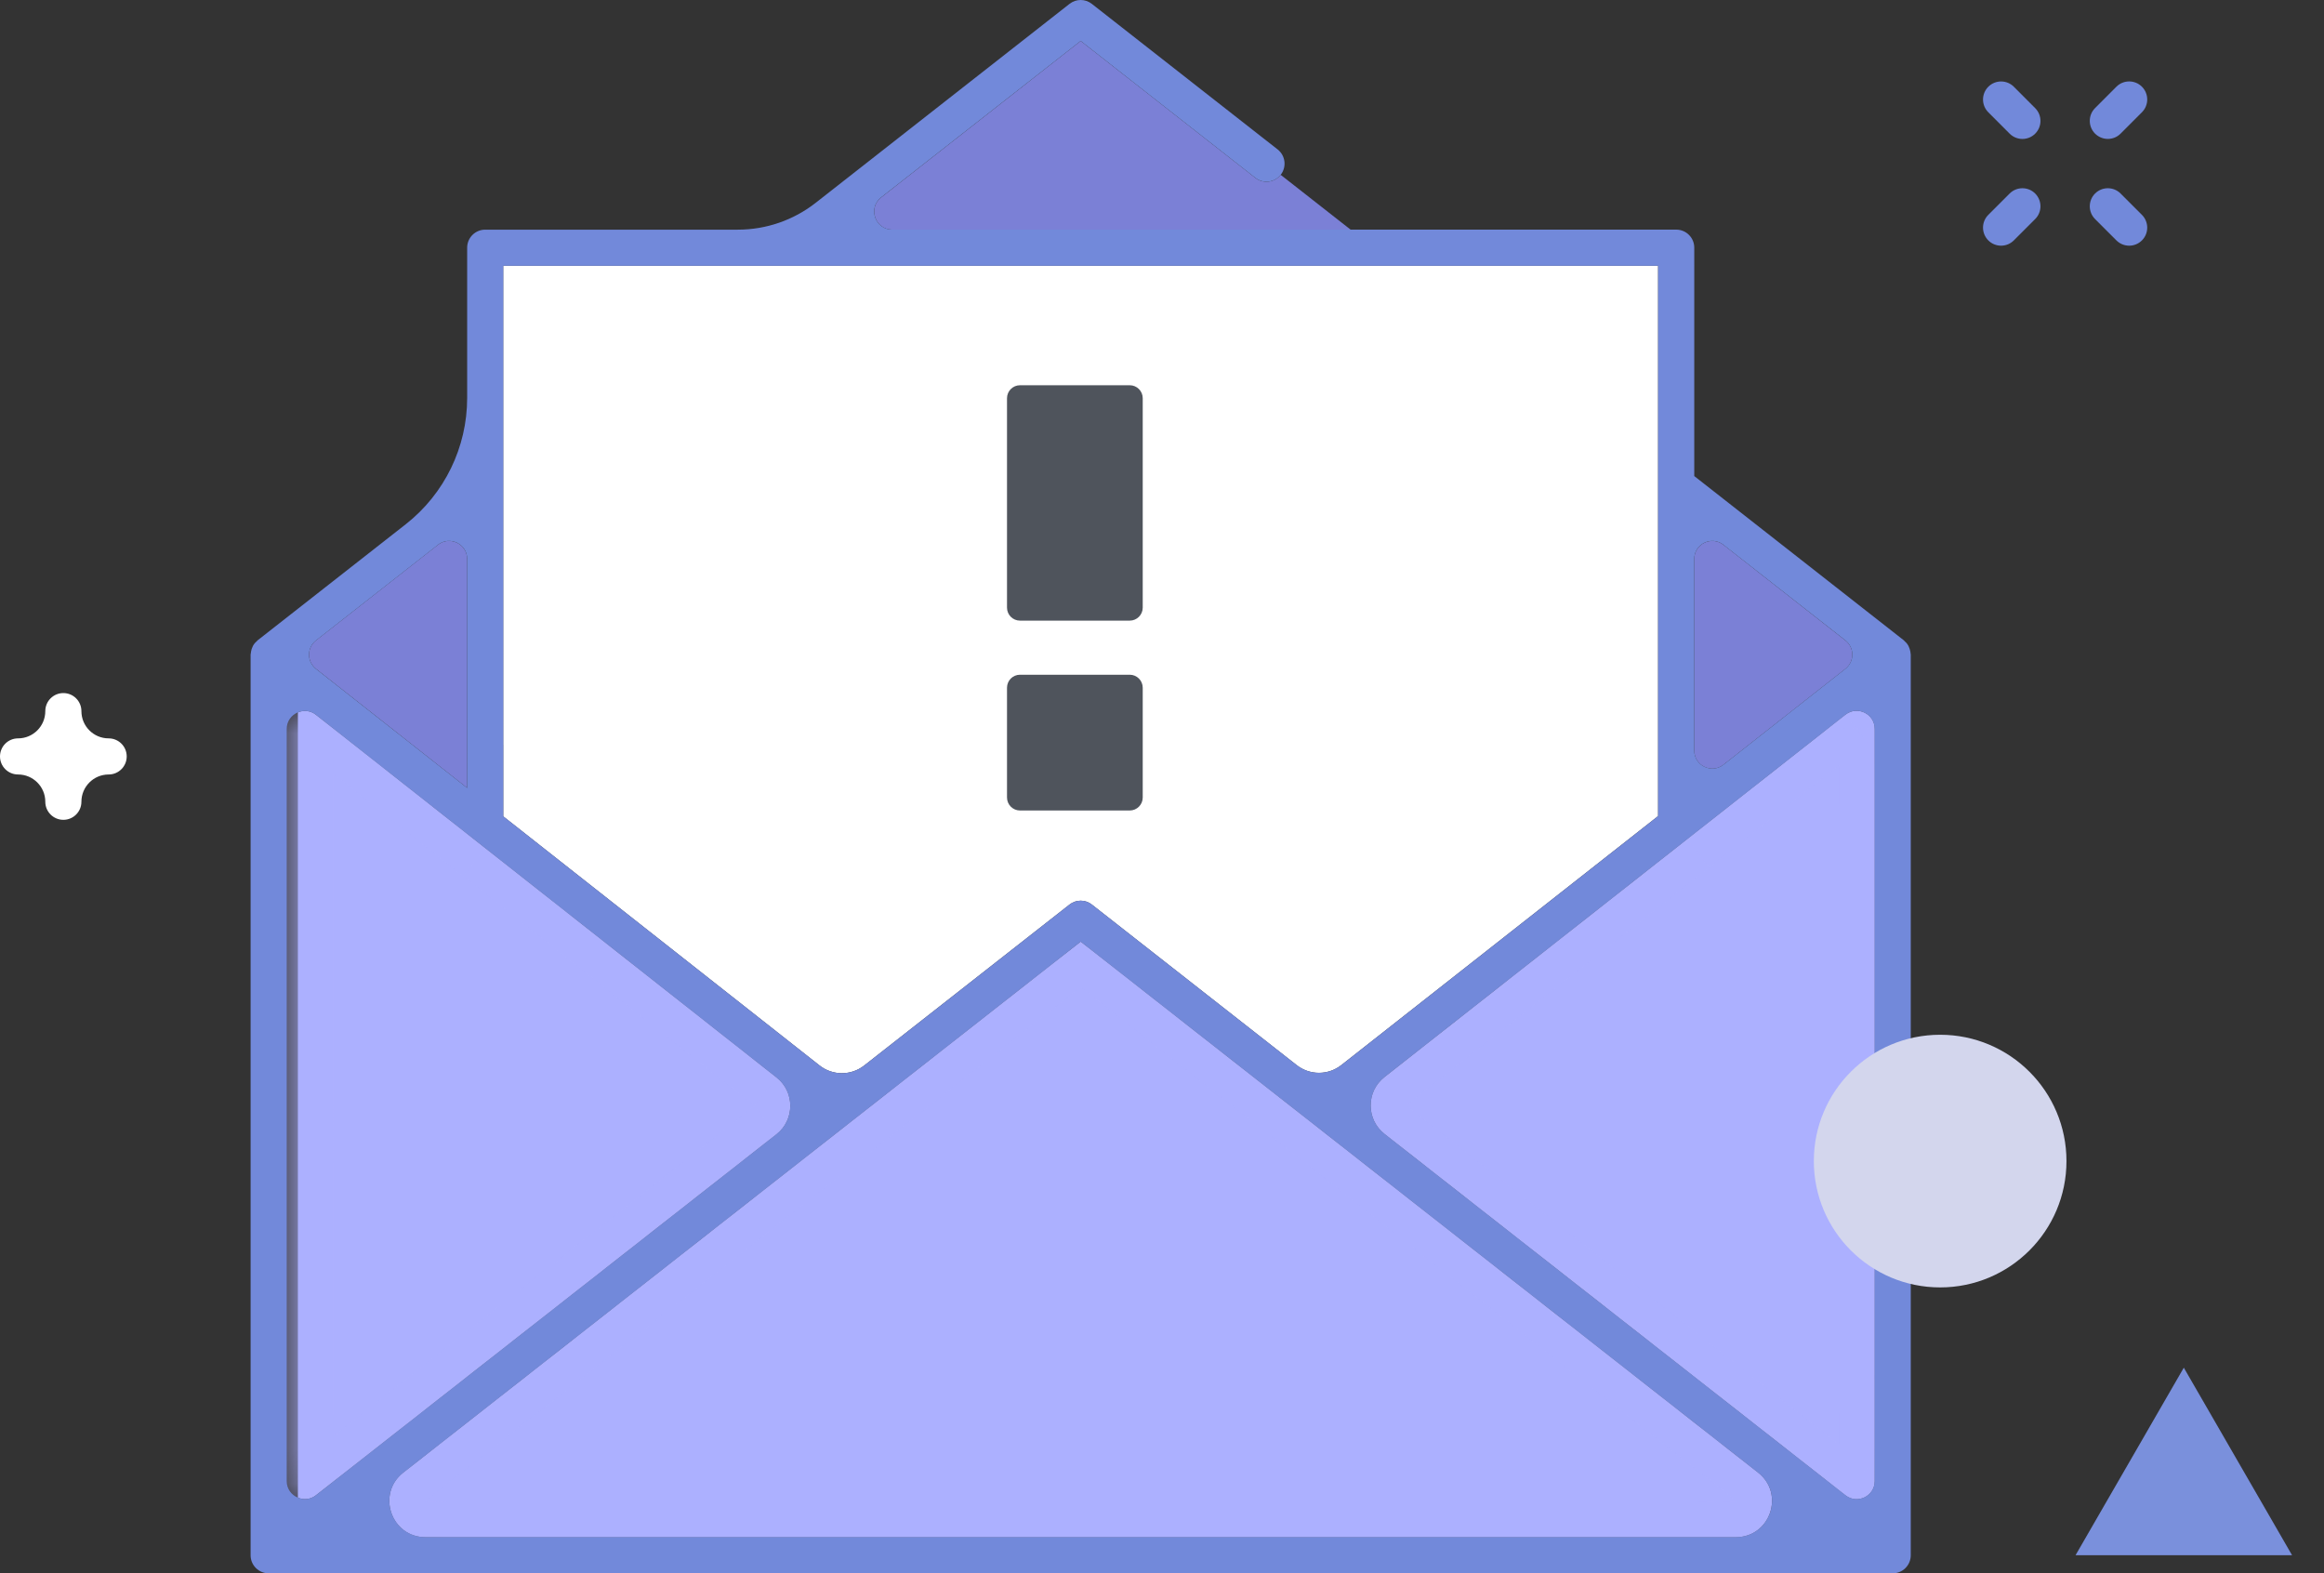 <svg width="65" height="44" fill="none" xmlns="http://www.w3.org/2000/svg">
  <rect width="100%" height="100%" fill="#333333" stroke="none"/>
  <path d="M8.836 18.705l4.23 3.331-4.23-3.331v.001z" fill="#ACB0FF"/>
  <mask id="a" fill="#fff">
    <path d="M51.616 19.987l-4.369 3.435c-.019.02-.042.033-.063.05l-.303.238-8.16 6.414c-.514.404-.514 1.184.002 1.588l8.159 6.395 4.736 3.713c.331.26.816.024.816-.397V20.384c0-.421-.485-.657-.817-.397zm-21.39 6.347l-18.948 14.852c-.756.592-.337 1.804.622 1.804h36.651c.959 0 1.377-1.212.623-1.804L30.226 26.334zM8.835 41.819l4.736-3.712 8.146-6.386c.515-.404.515-1.183.002-1.587l-8.148-6.416-4.735-3.728c-.156-.123-.346-.133-.504-.067v21.962c.157.066.347.056.504-.066zm21.228-16.603c.105-.036.22-.036.325 0-.105-.036-.22-.036-.325 0zm-15.988-2.385l1.564 1.232-1.564-1.232z"/>
  </mask>
  <path d="M51.616 19.987l-4.369 3.435c-.019.02-.042.033-.063.05l-.303.238-8.16 6.414c-.514.404-.514 1.184.002 1.588l8.159 6.395 4.736 3.713c.331.26.816.024.816-.397V20.384c0-.421-.485-.657-.817-.397zm-21.39 6.347l-18.948 14.852c-.756.592-.337 1.804.622 1.804h36.651c.959 0 1.377-1.212.623-1.804L30.226 26.334zM8.835 41.819l4.736-3.712 8.146-6.386c.515-.404.515-1.183.002-1.587l-8.148-6.416-4.735-3.728c-.156-.123-.346-.133-.504-.067v21.962c.157.066.347.056.504-.066zm21.228-16.603c.105-.036.22-.036.325 0-.105-.036-.22-.036-.325 0zm-15.988-2.385l1.564 1.232-1.564-1.232z" fill="#ACB0FF"/>
  <path d="M51.616 19.987l.618.786 0-0-.618-.786zm-4.369 3.435l-.618-.786-.057.045-.05.053.726.688zm-.063.05l.618.787 0-0-.618-.786zm-.303.238l-.618-.787-.001 0.0.618.786zm-8.16 6.414l-.618-.786.618.786zm.002 1.588l.617-.787-0-0-.617.787zm8.159 6.395l.617-.787v-0l-.617.787zm4.736 3.713l.618-.787-.001-0-.617.787zM30.226 26.334l.617-.787-.617-.484-.617.484.617.787zm-18.948 14.852l.617.787 0-0-.617-.787zm37.897 0l.617-.787-0-0-.617.787zm-40.339.632l.615.788.002-.001-.617-.787zm4.736-3.712l.617.787-.617-.787zm8.146-6.386l.617.787 0-0-.617-.787zm.002-1.587l-.619.786 0.0 0.0.618-.786zm-8.148-6.416l.619-.786-0-0-.619.786zm-4.735-3.728l.619-.786-0-0-.618.786zm-.504-.067l-.384-.923-.616.256v.667h1zm0 21.962h-1v.667l.615.256.385-.923zm42.667-22.684l-4.369 3.435 1.236 1.572 4.369-3.435-1.236-1.572zm-4.477 3.533c.028-.03.054-.052.072-.068.018-.015.032-.025.036-.028.002-.001.003-.002.001-.001-0.0 0-.006.004-.01.007-.01.007-.03.021-.054.04l1.236 1.573c-.013.011-.023.017-.022.016.001-.001.001-.001.006-.004.004-.003.01-.007.017-.012.027-.019.096-.07.169-.147l-1.451-1.377zm.045-.049l-.303.238 1.235 1.573.303-.238-1.235-1.573zm-.303.238l-8.16 6.414 1.236 1.572 8.16-6.414-1.236-1.572zm-8.16 6.414c-1.024.805-1.023 2.357.003 3.161l1.234-1.574c-.001-.001-.002-.002-.003-.002-0-0-0-0-0-.001-0 0-0 0-0-0h-0.0 0v0s0.0 0.0 0.0 0c0.0 0.0 0.0 0.0 0.0 0.0 0.0 0-.001-.002-.001-.005 0-.004.001-.005.001-.005-0.0 0-0.0.001-.001.001-0.0 0.0.001-.001.003-.003l-1.236-1.572zm.003 3.161l8.159 6.395 1.234-1.574-8.159-6.395-1.234 1.574zm8.158 6.395l4.736 3.713 1.234-1.574-4.736-3.713-1.234 1.574zm4.735 3.712c.988.776 2.434.07 2.434-1.184h-2c0-.412.475-.645.801-.389l-1.235 1.573zm2.434-1.184V20.384h-2v21.038h2zm0-21.038c0-1.255-1.447-1.96-2.435-1.183l1.236 1.572c-.326.256-.802.024-.802-.389h2zm-23.824 5.163L10.661 40.4l1.234 1.574 18.948-14.852-1.234-1.574zM10.661 40.4c-1.504 1.179-.67 3.591 1.239 3.591v-2c-.007 0-.011-.001-.013-.001-.002-0-.002-0-.001 0 .003.001.006.003.009.005.002.002.002.002.001.001-.002-.002-.004-.006-.005-.011-.002-.005-.002-.009-.002-.012-0-.002 0-.002-.001.001-.001.003-.003.007-.004.009-.001.001-.001.001.001-.001.001-.001.004-.004.01-.009l-1.234-1.574zM11.9 43.991h36.651v-2H11.9v2zm36.651 0c1.91 0 2.741-2.413 1.24-3.591l-1.235 1.573c.006.004.009.007.01.009.001.001.001.002.001.001-.002-.003-.003-.006-.004-.009-.001-.003-0-.003-.001-.001-0.0.003-.001.007-.003.012-.002.005-.004.009-.005.011-.001.002-.001.001.001-.001.003-.002.006-.004.009-.005.001-0.0.001-0-.001 0-.002 0-.006.001-.013.001v2zm1.24-3.591L30.843 25.547l-1.234 1.574 18.949 14.852 1.234-1.574zM9.452 42.606l4.736-3.712-1.234-1.574-4.736 3.712 1.234 1.574zm4.736-3.712l8.146-6.386-1.234-1.574-8.146 6.386 1.234 1.574zm8.147-6.386c1.025-.804 1.026-2.355.003-3.16l-1.237 1.572c.003.002.003.003.003.003-0-0-0-.001-0-.001-0-0.0.001.002.001.005 0 .004-.001.005-.001.005 0 0 0-0.0 0-0.0 0-0.0 0-0.0 0-0v-0c0 0 0 0-0.0 0-0.0 0-0.0 0-0.0.001-0.0 0-.001.001-.003.002l1.234 1.574zm.003-3.16l-8.148-6.416-1.237 1.571 8.148 6.416 1.237-1.571zm-8.148-6.416L9.454 19.204l-1.237 1.571 4.735 3.728 1.237-1.571zm-4.735-3.728c-.472-.372-1.053-.393-1.506-.205l.767 1.847c-.138.057-.338.055-.498-.07l1.237-1.572zm-2.123.719v21.962h2V19.922h-2zm.615 22.885c.454.189 1.033.167 1.504-.201l-1.231-1.577c.158-.123.357-.127.496-.069l-.769 1.846zM30.386 26.162c-.104.036-.217.036-.321 0l.646-1.893c-.314-.107-.657-.107-.971 0l.646 1.893zm.325-1.893c-.314-.107-.657-.107-.971 0l.646 1.893c-.104.036-.217.036-.321 0l.646-1.893zm-17.255-.653l1.564 1.232 1.237-1.571-1.564-1.232-1.237 1.571zm2.801-.34l-1.564-1.232-1.237 1.571 1.564 1.232 1.237-1.571z" fill="#ACB0FF" mask="url(#a)"/>
  <path d="M36.269 29.789l-5.731-4.492 5.731 4.492z" fill="#ACB0FF"/>
  <path d="M8.836 18.705l4.23 3.331v-6.403c0-.42-.485-.657-.816-.397l-3.413 2.675c-.257.202-.258.592-.001.793zM35.111 4.975L30.226 1.146l-5.581 4.375c-.378.296-.168.902.311.902h12.82l-1.957-1.534c-.172.22-.488.258-.709.086zM47.386 20.99c0 .421.485.658.817.397l3.412-2.682c.257-.203.257-.592-.001-.794l-3.412-2.675c-.332-.259-.816-.023-.816.398v5.356z" fill="#7B80D6"/>
  <path d="M14.075 20.831v2l1.564 1.232 7.283 5.735c.365.288.881.288 1.247.002l5.745-4.503c.046-.036.096-.063.149-.081.105-.036.22-.036.325 0 .053.018.103.045.149.081l5.731 4.492c.366.287.881.286 1.246-.001l8.861-6.965V7.432h-32.301V20.831z" fill="#fff"/>
  <path d="M8.019 41.421V20.386c0-.222.136-.39.312-.463.158-.066.348-.056.505.067l4.735 3.728 8.148 6.416c.514.405.513 1.183-.002 1.587l-8.146 6.386-4.736 3.712c-.156.122-.346.132-.504.066-.176-.074-.312-.242-.312-.463zm4.231-26.186c.332-.259.816-.023.816.397V22.036l-4.23-3.33v-.001c-.257-.202-.256-.592.001-.793l3.413-2.675zm34.127-7.804V22.822l-8.862 6.965c-.365.288-.88.288-1.246.001l-5.731-4.492c-.045-.036-.096-.063-.149-.08-.105-.036-.22-.036-.325 0-.052.018-.103.044-.149.08l-5.745 4.503c-.366.287-.882.286-1.247-.002l-7.283-5.735-1.564-1.232V7.432h32.301zm1.825 7.804v.001l3.412 2.674c.257.202.258.592.001.794l-3.412 2.682c-.331.26-.817.025-.817-.397v-5.356c0-.421.484-.657.816-.398zm4.231 26.186c0 .421-.485.657-.816.397l-4.736-3.712-8.159-6.395c-.515-.404-.515-1.184-.001-1.588l8.16-6.414.303-.237c.021-.017.044-.03.063-.05l4.369-3.435c.331-.26.817-.024.817.397v21.038zm-3.881 1.569H11.9c-.959 0-1.378-1.212-.622-1.804l18.948-14.852 18.949 14.852c.754.592.336 1.804-.623 1.804zm4.885-24.721c-.001-.018-.004-.034-.007-.051-.009-.045-.022-.087-.041-.128-.006-.013-.01-.025-.017-.037-.029-.051-.068-.095-.113-.133-.004-.003-.005-.008-.009-.011l-5.863-4.595V6.927c0-.279-.226-.505-.505-.505H24.956c-.48 0-.689-.606-.312-.902l5.582-4.375 4.885 3.829c.22.172.536.134.709-.086.172-.219.134-.536-.086-.709L30.537.108c-.183-.144-.44-.144-.623 0l-7.097 5.562c-.622.488-1.389.753-2.179.753h-7.067c-.279 0-.505.226-.505.505v4.203c0 1.379-.633 2.68-1.718 3.531l-4.145 3.248c-.004.004-.006.008-.01.012-.045.037-.084.082-.113.132-.007.012-.011.025-.017.037-.02.041-.033.083-.041.128-.003.018-.006.034-.007.051-.001.013-.006.024-.006.037v25.189c0 .279.226.505.505.505H52.937c.279 0 .505-.226.505-.505V18.306c0-.013-.005-.024-.006-.037zm5.517-14.384c.129 0 .258-.049.357-.148l.597-.598c.197-.197.197-.516 0-.714-.197-.197-.517-.197-.714 0l-.597.598c-.197.197-.197.517 0 .714.099.098.228.148.357.148zm-2.986 2.986c.129 0 .258-.049.357-.148l.597-.597c.197-.197.197-.516 0-.714-.197-.197-.517-.197-.714 0l-.597.597c-.197.197-.197.516 0 .714.098.098.228.148.357.148zm3.226-.148c.098.098.228.148.357.148s.258-.049.357-.148c.197-.197.197-.516 0-.714l-.597-.597c-.197-.197-.516-.197-.714 0-.197.197-.197.517 0 .714l.597.597zM56.208 3.738c.098.098.228.148.357.148s.258-.049.357-.148c.197-.197.197-.516 0-.714l-.597-.598c-.197-.197-.516-.197-.714 0-.197.197-.197.517 0 .714l.597.598z" fill="#7289DA"/>
  <path d="M1.267 22.422c0-.42-.341-.762-.762-.762C.226 21.66 0 21.434 0 21.155c0-.279.226-.505.505-.505.421 0 .762-.341.762-.762 0-.279.226-.505.505-.505.279 0 .505.226.505.505 0 .421.341.762.762.762.279 0 .505.226.505.505 0 .279-.226.505-.505.505-.421 0-.762.342-.762.763 0 .279-.226.505-.505.505-.279 0-.505-.227-.505-.505z" fill="#fff"/>
  <path d="M57.797 32.472c0 1.951-1.582 3.533-3.533 3.533-1.951 0-3.533-1.582-3.533-3.533s1.582-3.533 3.533-3.533c1.951 0 3.533 1.582 3.533 3.533z" fill="#D3D6ED"/>
  <path d="M58.051 43.495l3.028-5.245 3.028 5.245h-6.056z" fill="#7A90DC"/>
  <path d="M31.598 17.357c.2 0 .363-.163.363-.363v-5.857c0-.201-.163-.363-.363-.363h-3.07c-.2 0-.363.163-.363.363v5.857c0 .201.163.363.363.363h3.07zm.363 4.947v-3.07c0-.201-.163-.364-.363-.364h-3.07c-.201 0-.363.163-.363.364v3.07c0 .2.163.363.363.363h3.07c.201 0 .363-.163.363-.363z" fill="#4F545C"/>
</svg>

